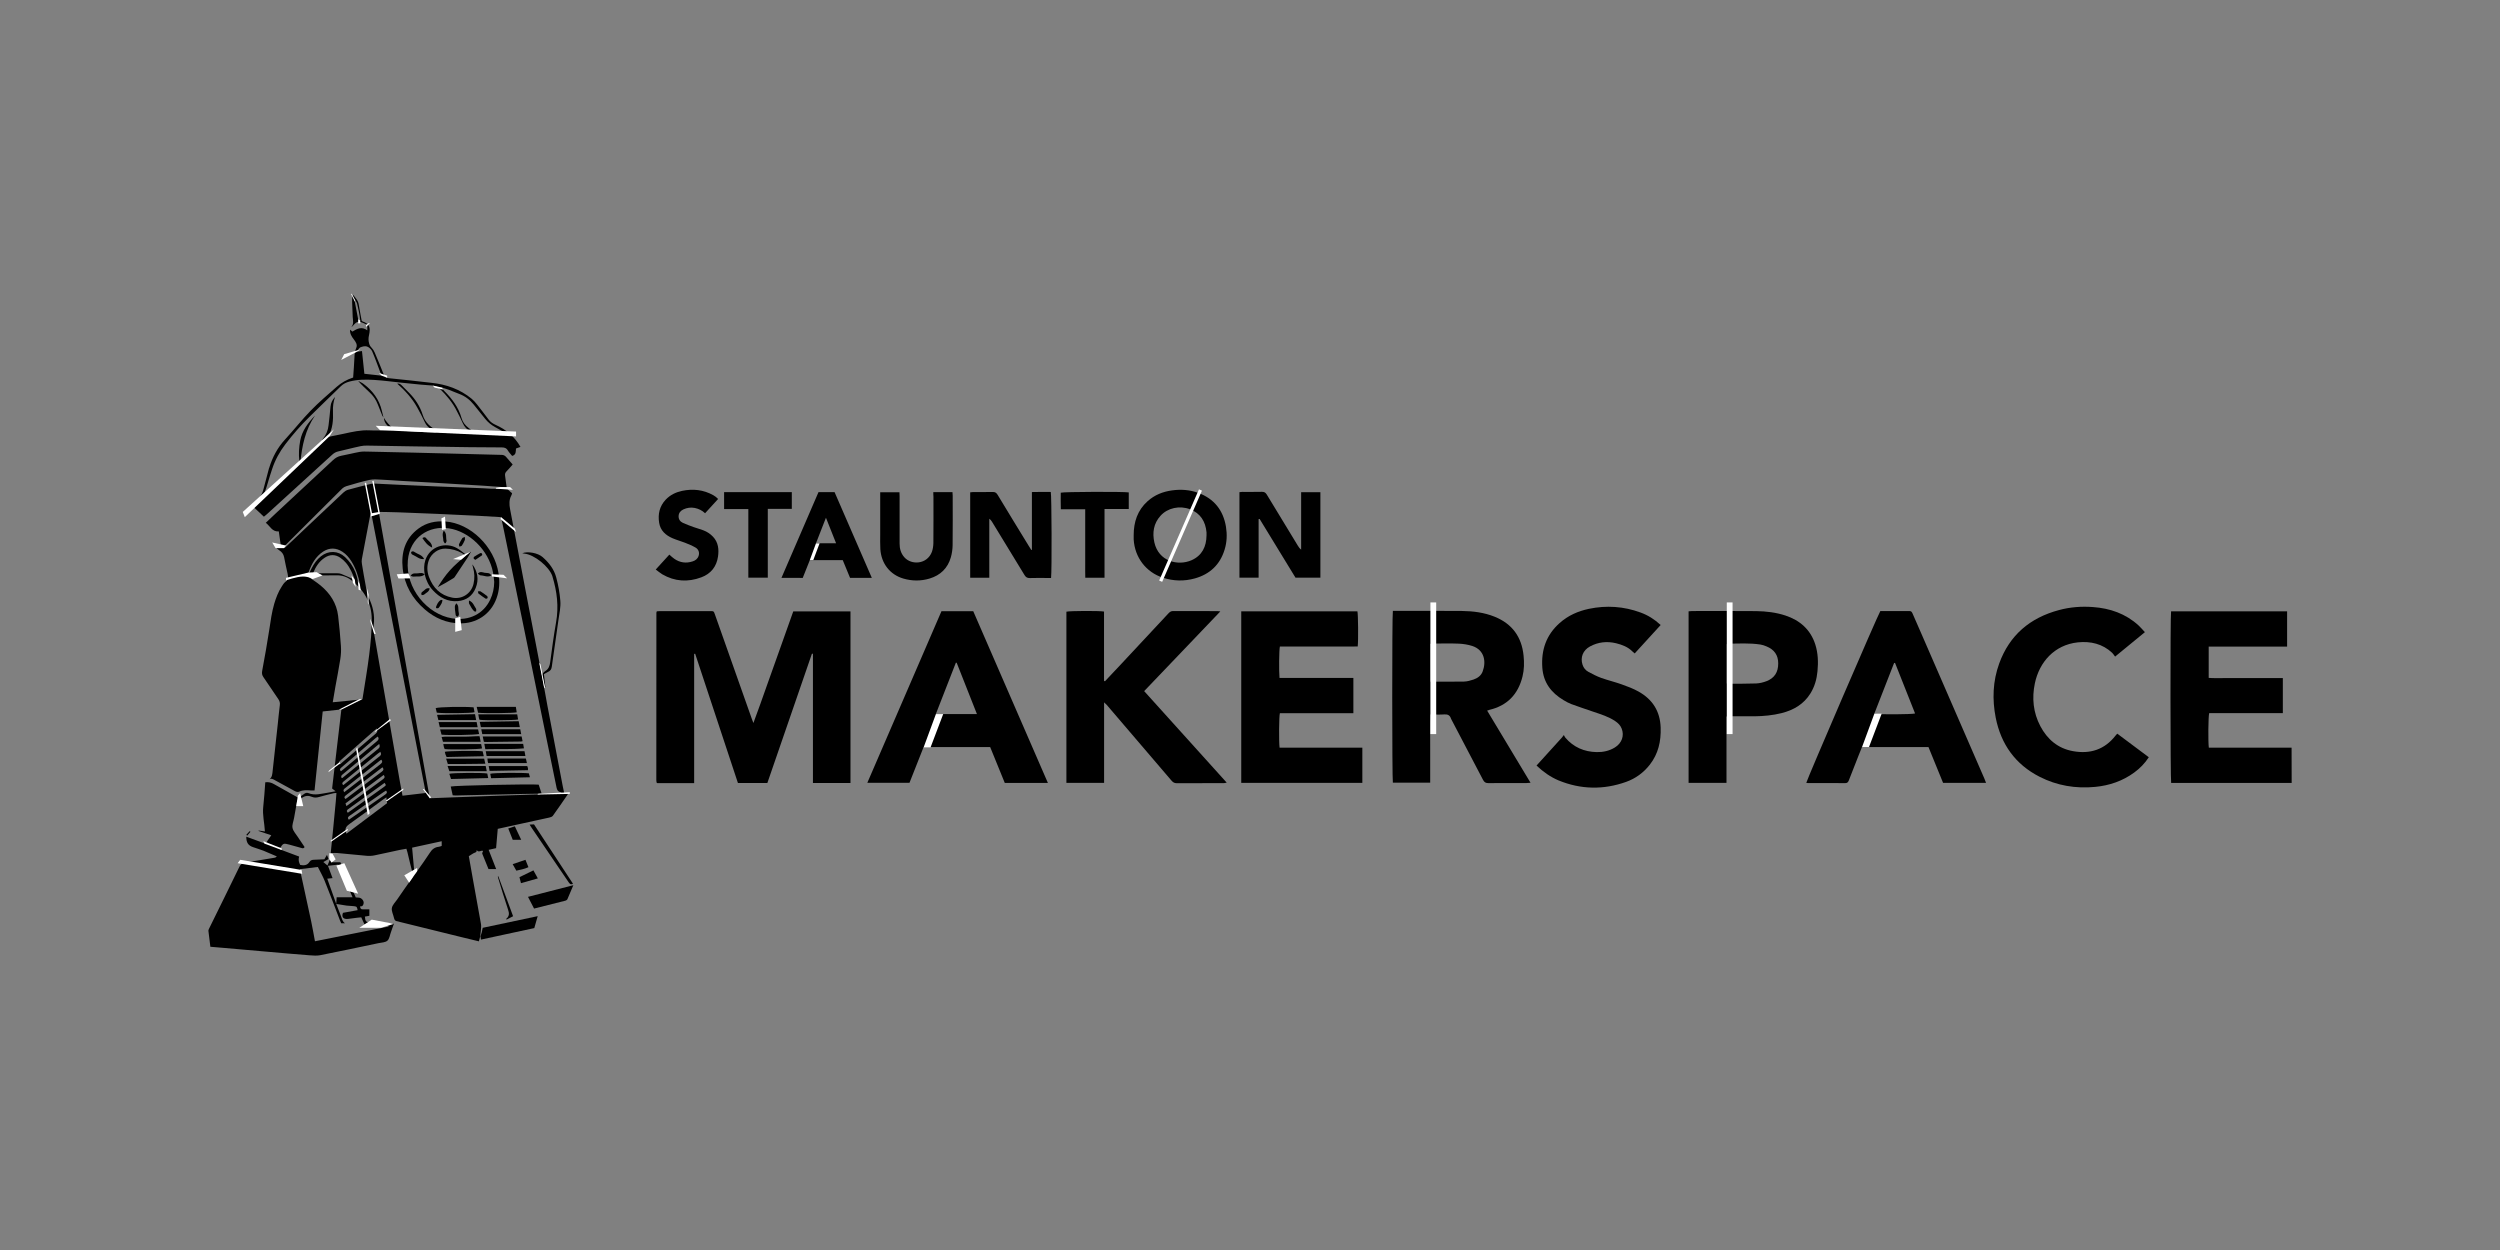 <?xml version="1.0" encoding="UTF-8" standalone="no"?>
<!-- Generator: Adobe Illustrator 19.2.0, SVG Export Plug-In . SVG Version: 6.00 Build 0)  -->

<svg
   version="1.1"
   x="0px"
   y="0px"
   viewBox="0 0 3456 1728"
   style="enable-background:new 0 0 3456 1728;"
   xml:space="preserve"
   id="svg2132"
   sodipodi:docname="makerspace.svg"
   inkscape:version="1.1.2 (0a00cf5339, 2022-02-04)"
   xmlns:inkscape="http://www.inkscape.org/namespaces/inkscape"
   xmlns:sodipodi="http://sodipodi.sourceforge.net/DTD/sodipodi-0.dtd"
   xmlns="http://www.w3.org/2000/svg"
   xmlns:svg="http://www.w3.org/2000/svg"><rect x="0" y="0" width="3456" height="1728" fill="#808080" stroke="none"/><defs
   id="defs2136" /><sodipodi:namedview
   id="namedview2134"
   pagecolor="#ffffff"
   bordercolor="#666666"
   borderopacity="1.0"
   inkscape:pageshadow="2"
   inkscape:pageopacity="0.0"
   inkscape:pagecheckerboard="0"
   showgrid="false"
   inkscape:zoom="0.76736111"
   inkscape:cx="1532.5249"
   inkscape:cy="780.59729"
   inkscape:window-width="3840"
   inkscape:window-height="2123"
   inkscape:window-x="0"
   inkscape:window-y="0"
   inkscape:window-maximized="1"
   inkscape:current-layer="svg2132" />
<style
   type="text/css"
   id="style1904">
	.st0{fill:#FFFFFF;}
</style>
<g
   id="Logo">
	<path
   d="M749.3,934.5c2.5,13.6,4.9,27.2,7.4,40.8c7,37.1,14.1,74.2,21.2,111.3c0.6,3.2,1.3,6.3,2,9.6c1.8,0.2,3.3,0.4,5,0.6   c-0.1,0.7,0,1.3-0.2,1.6c-6.7,9.8-13.4,19.6-20.4,29.3c-1,1.4-3.2,2.1-5,2.5c-14,3.1-28.1,6.1-42.1,9.2c-9.6,2.1-19.3,4.2-29.1,6.4   c-0.8,9-1.5,17.8-2.3,26.7c-3.4,0.8-6.5,1.5-10.3,2.3c3.5,8.9,6.8,17.5,10.4,26.6c-3.7,0-6.9,0-10.6,0c-2.8-6.9-5.8-14-8.6-21.2   c-0.4-1,0.7-2.5,1.1-3.8c-2.5-1.6-6.2,2.9-8.7-1.2c-0.5,0.9,0.3,2.6-2.1,3.3c-3.1,1-5.8,3.3-8.9,5.1c1.9,10.7,3.7,21.1,5.6,31.6   c3.7,20.7,7.6,41.4,11.2,62.1c0.5,2.8,0.1,5.7-0.1,8.6c-0.2,2.9-0.7,5.7-1,8.6l0.1-0.2c-0.6,2.2-1.2,4.4-1.9,7   c-8-1.9-15.8-3.7-23.6-5.7c-28.8-7.1-57.6-14.2-86.4-21.3c-0.9-0.2-1.7-0.7-2.6-0.7c-3.1-0.2-4.2-2-4.8-4.8   c-1-4.6-3.6-9.3-2.9-13.5c0.7-4.2,4.6-7.9,7.3-11.8c6.6-9.6,13.3-19.3,20.1-28.8c1.6-2.2,2.1-4.2,1.4-6.9   c-2.6-9.7-4.8-19.6-7.2-29.4c-0.4-1.5-0.9-3-1.5-5.1c-3.1,0.6-6.1,1-9,1.6c-11.8,2.5-23.5,5.2-35.3,7.6c-3.3,0.7-6.8,0.8-10.1,0.6   c-13.8-1.2-27.6-2.6-41.4-3.9c-2-0.2-3.9,0-6.6,0c-0.4,4.1-0.8,8.3-1.2,12.8c4.3,0,8.2,0,12.4,0c7.1,16.3,14.1,32.4,21.2,48.6   c1.6,0.1,3,0.2,4.4,0.3c3.6,0.3,7,4.2,6.5,7.7c-0.4,2.7-1.6,4.8-4.9,4.3c0.1,3,1.2,4.3,4,4.2c2.8-0.1,5.7,0,8.8,0   c0,3.2,0,5.8,0,8.9c-2.1,0.4-4.2,0.7-6.2,1.1c0.6,6.9,1.5,7.8,8.2,8.1c10.4,0.5,20.8,1,32,1.5c-1.5,4.3-2.8,8.2-4.2,12   c-1.5,4-2,9.2-4.9,11.7c-2.8,2.5-8,2.5-12.2,3.4c-26.9,5.6-53.8,11.4-80.8,16.7c-4.7,0.9-9.7,0.4-14.5,0.1   c-20.8-1.6-41.6-3.5-62.4-5.3c-19-1.6-38-3.3-57-5c-5.7-0.5-11.5-0.9-17.8-1.5c-0.9-7.4-1.9-14.6-2.7-21.9c-0.1-1.3,0.7-2.8,1.3-4   c13.9-28.3,27.9-56.5,41.6-84.8c1.7-3.6,4.1-5,7.6-5.6c13.7-2.2,27.3-4.5,41-6.8c1-0.2,1.9-0.5,3.1-1.8c-6.2-2.6-12.3-5.4-18.5-7.9   c-4.7-1.8-9.5-3.2-14.3-4.9c-6.8-2.3-9.4-6.1-9.5-14.5c8.9,3.2,17.5,6.4,26.5,9.7c2.6-3.7,5.1-7.3,8.1-11.6   c-6.1-2.1-11.8-4.1-17.6-6c0.1-0.2,0.1-0.4,0.2-0.6c2.6,0.4,5.2,0.8,8.6,1.3c-0.6-11.7-3.6-22.8-2.3-34.2   c1.3-11.2,1.9-22.5,2.8-33.8c4.6-0.6,8.3,0.4,11.8,2.4c11.2,6.4,22.6,12.7,34.2,19.2c2.5-1.8,5-3.5,7.4-5.3c1.8-1.4,3.9-2.3,6-1.4   c9.3,3.9,18.4,0.7,27.6-0.6c3.2-0.5,6.3-1.2,10.2-1.9c-1.9-1.5-3.2-2.5-4.8-3.8c4.2-36,8.4-72.3,12.8-109.3   c-8.8,1-17.1,1.9-25.8,2.8c-3.8,36.6-7.6,72.9-11.3,109.2c-1.9,0-3.5,0.1-5.1,0c-5.4-0.4-10.8-0.8-15.9,1.6   c-2.4,1.1-4.5,0.2-6.6-0.9c-8.8-4.9-17.7-9.7-26.5-14.5c-3-1.6-5.9-4-9.6-0.6c5.6-3.4,5.3-8.6,5.9-13.7c2.3-21.3,4.7-42.6,7-63.9   c0.9-8.6,1.7-17.2,2.8-25.8c0.4-3.3-0.2-5.8-2.1-8.5c-7-10.1-13.7-20.3-20.6-30.4c-1.9-2.7-2.3-5.2-1.7-8.5   c3.5-19.1,7-38.2,9.9-57.4c1.8-11.9,3.4-23.9,6.8-35.5c2.5-8.3,5.5-16.4,10.3-23.7c1.5-2.3,2.9-4.8,4.9-6.4c4-3.1,4.5-6.6,3.3-11.3   c-1.9-7.7-3.3-15.5-4.9-23.2c-0.9-4.1-3.1-7.1-6.7-9.3c-1.3-0.8-2.4-2-4.2-3.5c2.3-0.8,4.1-1.4,6.5-2.2c-1-6.7-1.9-13.4-2.9-20.4   c-9.2,0.8-12-7.4-18-11.9c5.1-4.8,9.8-9.3,14.5-13.7c26.1-24.3,52.3-48.5,78.3-72.8c3.4-3.2,6.9-5.3,11.6-6.2   c8.5-1.5,16.8-3.8,25.3-5.3c4-0.7,8.3-0.5,12.4-0.4c20.9,0.4,41.8,0.9,62.6,1.4c14.6,0.3,29.1,0.7,43.7,1.1   c14.2,0.4,28.4,0.7,42.6,1.1c11.7,0.3,23.4,0.7,35.1,0.9c2.5,0,4.4,0.9,6.1,2.8c2.9,3.5,5.9,6.8,9.1,10.5c-2.9,3.3-5.6,6.6-8.6,9.6   c-1.7,1.7-2.2,3.5-1.9,5.8c0.8,5.2,1.3,10.4,2.1,15.5c0.2,1.3,0.9,2.7,1.8,3.6c1.7,1.8,3.7,3.4,5.8,5.2c-0.3,1.1-0.5,2.1-1,3   c-3.3,6.1-3,12.4-1.8,18.9c7,36.8,14,73.5,21,110.3c7.6,39.6,15.2,79.2,22.8,118.7c0.1,0.5,0.5,0.9,0.7,1.4L749.3,934.5z    M464.8,1249.6c0.2-3.1,0.4-6.3,0.6-9.2c7.5,0,14.4,0,22,0c-6.6-15.1-13-30-19.6-45.2c-5,0.6-9.5,1.1-14.4,1.7   c2.2,6,4.2,11.4,6.3,17c-2.7,0.3-4.8,0.5-7.3,0.8c1.7,4.7,3.2,8.8,4.7,13.1C459.7,1235.1,462.2,1242.4,464.8,1249.6   c2.1,5.5,4.3,11,6.4,16.5c1.4,3.6,2,7.7,5.7,10.2c-1.7,0-3.4,0-5.2,0c-0.7-1.6-1.4-3.1-2-4.6c-6.9-18-13.6-36-20.8-53.8   c-2.6-6.6-6.2-12.8-9.5-19.4c-8.6,1.1-16.5,2-24.6,3c0.4,2.2,0.6,3.8,0.9,5.4c4.8,22.3,9.7,44.6,14.5,66.9   c1.9,8.9,3.4,17.9,5.2,27.4c33.6-6.7,67.6-13.5,101.6-20.3c0-0.4,0-0.8,0-1.2c-11.1-0.6-22.1-1.2-33.1-1.8c-1.6-3.4-3-6.4-4.5-9.8   c-2,0.2-4,0.3-5.9,0.6c-4.1,0.5-8.2,1.1-12.3,1.6c-6,0.7-9.5-2.1-7.1-8.4c6.6-1.2,13.4-2.5,20.3-3.7c-1.1-4.8-1-4.9-5.1-5.5   c-3.4-0.4-6.8-0.4-10.2-0.8C474.2,1251.2,469.5,1250.4,464.8,1249.6z M748.9,1097.3c9.4,0,18.8,0,28.2,0c-0.8-1.3-1.6-2-2.6-2.2   c-3.2-0.8-4.4-3.1-5.1-6.2c-4.7-23.1-9.4-46.2-14.2-69.2c-9.2-44.9-18.3-89.9-27.5-134.8c-10.3-50.2-20.6-100.5-30.9-150.7   c-1.3-6.5-2.7-12.9-4.1-19.3c-11.8-1.2-163.9-8.4-169.1-7c23.5,131.8,47,263.7,70.5,395.6c12.6-0.5,24.4-1,36.2-1.4   c20.3-0.7,40.6-1.5,60.9-2.2c14.4-0.5,28.8-0.9,43.1-1.4c3.8-0.1,7.6-0.1,11.3-0.3c1.1-0.1,2.2-0.7,3.3-1.1L748.9,1097.3z    M513.2,709.6c-0.9,1-1.2,1.2-1.2,1.4c-4,20.7-7.9,41.4-11.8,62.1c-0.4,2.1-0.2,4.3,0.1,6.4c1.6,9.9,3.3,19.9,5.2,29.8   c1,5.4,1.5,11.3,3.9,16.1c6,12.3,9,25,7.2,38.7c-0.4,2.8-0.4,5.8,0,8.6c3.4,20.4,7,40.8,10.6,61.2c8.6,49.3,17.2,98.6,25.8,147.8   c1,6,2.2,11.9,3.4,18.3c11-1.3,21.4-2.5,32.2-3.8C563.5,967.1,538.4,838.7,513.2,709.6z M423.6,795.5c7.2,5.1,13.7,9,19.5,13.8   c13.2,10.9,22.2,24.6,24.3,41.9c1.7,13.9,2.9,27.9,3.9,41.9c0.4,6.1,0.1,12.3-0.9,18.3c-2,12.8-4.5,25.5-6.8,38.2   c-1.2,6.8-2.3,13.7-3.6,21.2c14-1.6,27.6-2.3,41.1-4.4c3.2-20.8,6.8-41,9.3-61.3c2-16.2,3.6-32.6,3.5-49   c0-22.7-10.8-40.6-28.6-54.3c-6-4.6-12.9-6.7-20.7-6.5c-11.7,0.3-23.4,0.1-35.1,0.1C427.8,795.5,426,795.5,423.6,795.5z    M413.5,1184.1c-1.3,4.4-0.4,8.1,1.5,11.6c5.2,1,9.8,0.7,12.9-4.3c1.5-2.4,4-2.9,6.6-2.9c4.7-0.2,9.3-0.4,13.9-0.6   c1.2-2,2.2-3.7,3.6-6.1c0.9,2.4,1.5,4,2.2,5.7c-2.4,1.4-4.6,2.7-7.2,4.2c1.9,1.6,3.4,2.9,5.7,4.8c1.6-4.3,3.6-7.7,3.9-11.3   c2.7-25.8,5.1-51.6,7.6-77.4c0.4-3.7,0.6-7.4,0.9-11.6c-1.6,0.1-2.8,0.1-4,0.4c-6.6,1.6-13.3,3.2-19.8,5.1c-3.4,1-6.7,1.3-10-0.1   c-4.6-2-9-1.8-13.3,1c-0.9,0.6-1.9,1-3,1.3c-3.1,0.8-4.2,2.9-4.7,5.8c-1.2,7.1-2.5,14.2-3.8,21.2c-0.8,4.6-3,9.5-2.1,13.7   c0.9,4.4,4.7,8.3,7.3,12.4c3.1,4.8,6.3,9.5,9.4,14c-1.5,2.3-3,1.7-4.6,1.2c-5.5-1.6-11.1-3.1-16.6-4.6c-7.9-2.2-8.7-1.9-12.9,5.2   c-0.2,0.3-0.1,0.7-0.2,1.3C395.5,1177.4,404.4,1180.7,413.5,1184.1z M392,756.7c0.3,0.3,0.7,0.7,1,1c0.5-0.4,1.1-0.7,1.6-1.2   c26.7-25.2,53.3-50.5,80.1-75.6c1.8-1.7,4-3.1,6.3-3.8c10.4-2.9,20.8-5.5,31.3-8.1c1.7-0.4,3.5-0.6,5.3-0.5   c11.7,0.5,23.3,1.2,35,1.7c16.7,0.8,33.4,1.5,50.1,2.2c21.2,0.9,42.4,1.6,63.6,2.5c4.1,0.2,8.2,0.6,12.4,0.7c6.5,0.1,13.1,0,19.7,0   c-0.6-2.3-2.4-2.1-4-2.3c-9-0.6-17.9-1.3-26.9-1.9c-22.6-1.4-45.2-2.8-67.8-4.1c-14.9-0.9-29.8-1.6-44.7-2.5   c-9.1-0.5-18.3-1.3-27.4-1.7c-5.5-0.2-11.3-0.9-16.6,0.3c-10.9,2.3-21.5,5.6-32.2,8.7c-2,0.6-4,1.7-5.5,3.1   c-26.2,26-52.3,52.1-78.5,78.2C393.8,754.3,392.9,755.6,392,756.7z M490.6,801.6c-3.2-8.6-6.6-16.7-12.3-23.5c-2.3-2.7-5-5.2-8-7.2   c-7-4.7-14.3-4.6-21.3,0c-7.8,5.1-12.6,12.5-16.2,21.4c2,0.1,3.6,0.2,5.2,0.2c9.4,0,18.7,0,28.1,0c1.9,0,4,0.2,5.7,0.9   C478,795.9,484,798.7,490.6,801.6z M572.9,1207.4c0.4,0.1,0.9,0.1,1.3,0.2c0.8-1.1,1.7-2.2,2.5-3.4c5.9-8.4,12-16.7,17.5-25.3   c3-4.8,6.7-7.7,12.3-8.3c1.4-0.1,2.7-0.8,4.1-1.2c0-2,0-3.9,0-6.5c-13.8,3-27,5.9-40.9,8.9C570.8,1183.9,571.9,1195.7,572.9,1207.4   z M534.1,1102.3c-2.3,1.6-3.8,2.5-5.2,3.5c-15.1,11-30.1,22.3-45.4,33c-4.5,3.2-7.2,6.2-5.3,11.8c0.2,0.4,0.3,0.9,0.7,1.9   c18.9-14.2,37.5-28.2,56.2-42.2C534.8,1107.8,534.5,1105.6,534.1,1102.3z M426.4,791.7c0.4,0.2,0.7,0.4,1.1,0.6   c1.1-2.2,2.2-4.5,3.3-6.7c3.3-6.3,7.2-12.1,12.8-16.5c10.5-8.3,23.5-8.1,33.4,1c3,2.8,5.7,6,8.1,9.3c5,7.2,8.1,15.2,9.6,23.8   c0.3,1.8,1.1,3.4,1.7,5.1c0.4-0.1,0.8-0.3,1.2-0.4c-2.1-11.3-5.7-22.1-11.8-31.9c-3.3-5.2-7.2-9.9-12.5-13.3   c-8.7-5.6-17.8-5.8-26.4-0.3C436.1,769.4,430.5,780.1,426.4,791.7z M471.3,1066.2c1.2-1,2.5-1.9,3.7-2.9   c6.2-5.2,12.4-10.4,18.6-15.6c9.1-7.6,18.2-15.3,27.3-22.9c2.2-1.8,3.5-3.6,1.3-6.6c-1.1,0.8-2.1,1.4-3,2.2   c-10.7,9.1-21.3,18.3-32,27.5c-5.2,4.5-10.4,8.9-15.6,13.4C470.1,1062.6,469.1,1064.1,471.3,1066.2z M521.1,1007   c-1.3,1.1-2.3,1.8-3.3,2.6c-7.8,6.9-15.7,13.8-23.5,20.7c-7.8,6.9-15.6,13.8-23.4,20.7c-1.8,1.6-3.5,3.1-1.5,5.6   c0.5-0.1,0.9-0.1,1.1-0.4c16.3-14.1,32.7-28.2,49.1-42.2C521.7,1012.2,522.1,1010.2,521.1,1007z M525.7,1039.3   c-1.3,1-2.4,1.8-3.5,2.6c-11.3,9.2-22.6,18.4-33.9,27.6c-4.5,3.6-8.9,7.3-13.4,10.9c-1.9,1.5-2.4,3-0.6,4.8c0.3,0,0.5,0,0.6-0.1   c16.8-13.3,33.5-26.7,50.3-40C527.3,1043.4,527.1,1041.6,525.7,1039.3z M472.3,1075.6c0.6-0.1,0.9-0.1,1-0.1   c16.6-13.5,33.2-27.1,49.8-40.6c2.2-1.8,2.2-3.6,1.1-6.5c-2.2,1.8-4,3.2-5.7,4.7c-5.8,4.8-11.6,9.7-17.4,14.6   c-9,7.5-17.9,15.1-27,22.5C472.2,1071.6,470.8,1073,472.3,1075.6z M475.8,1095.1c2.3-1.7,4.5-3.4,6.8-5.1   c14.3-11.1,28.6-22.3,43-33.4c2.3-1.8,3.9-3.5,1.5-6.4c-0.8,0.5-1.6,1-2.2,1.5c-9,7.1-18,14.3-27.1,21.4   c-6.9,5.5-13.8,10.9-20.7,16.4C475.2,1090.9,473.9,1092.3,475.8,1095.1z M528.7,1060.7c-10.9,8.4-21.7,16.6-32.4,24.8   c-6,4.6-12,9.2-18,13.8c-1.9,1.5-3.3,2.9-0.7,5.2c0.8-0.5,1.5-1,2.2-1.5c10.5-7.9,20.9-15.9,31.4-23.8c5.5-4.1,10.9-8.3,16.4-12.3   C529.7,1065.3,531.2,1063.7,528.7,1060.7z M530.4,1071.3c-17.6,13.1-35.1,26.1-52.8,39.3c0.5,1.3,0.8,2.4,1.3,3.8   c4.4-3.2,8.4-6.2,12.5-9.2c12.5-9.2,24.9-18.3,37.4-27.5C530.9,1076.1,533.1,1074.7,530.4,1071.3z M480.8,1123.6   c4.1-2.9,8.2-5.8,12.2-8.7c12.6-9,25.2-18,37.7-27c3.2-2.3,3.2-2.4,1-5.7c-11.4,8.2-22.7,16.4-34.1,24.6   c-5.4,3.9-10.8,7.8-16.2,11.7C479.5,1119.9,478.6,1121.2,480.8,1123.6z M482.3,1133.2c4.7-3.2,9.3-6.5,14-9.7   c12-8.3,23.9-16.6,35.9-24.9c2.1-1.5,3.8-2.8,1.5-5.7c-1.2,0.7-2.4,1.4-3.6,2.2c-7.2,5-14.4,10.1-21.7,15.1   c-8.4,5.9-16.8,11.7-25.2,17.6C481.4,1129.2,479.8,1130.5,482.3,1133.2z"
   id="path1906" />
	<path
   d="M959.6,904c0,59.3,0,118.5,0,178.6c-17.3,0.1-34.3,0-51,0c-0.4-0.4-0.6-0.5-0.7-0.6c-0.1-0.1-0.3-0.3-0.3-0.4   c-0.1-1.1-0.3-2.1-0.3-3.2c0-77.1,0-154.2,0.1-231.4c0-0.5,0.3-1,0.5-1.9c1.5-0.1,3.1-0.3,4.6-0.3c23.1,0,46.1,0,69.2,0   c5,0,5,0,6.7,4.9c17,48,33.9,96,50.9,144c0.5,1.5,1.1,3,2.2,5.8c6.8-17.9,12.6-35,18.7-52c6.1-16.9,12.1-33.9,18.1-50.8   c6.1-17.1,12.1-34.2,18.3-51.5c26.5,0,52.7,0,79.1,0c0,79.2,0,158,0,237.2c-17.3,0-34.4,0-51.9,0c0-59.7,0-119.2,0-178.7   c-0.7,0-0.9,0-1.1,0c-0.2,0.1-0.4,0.2-0.4,0.3c-20.5,59.3-40.9,118.7-61.5,178.4c-13.5,0-26.9,0-40.7,0   c-19.7-59.6-39.4-119.1-59.1-178.6C960.5,903.7,960,903.9,959.6,904z"
   id="path1908" />
	<path
   d="M2055.8,982.3c20.1,33.5,39.9,66.3,60,99.8c-2.4,0.2-4.1,0.4-5.8,0.4c-17.5,0-35-0.1-52.4,0.1c-3.8,0-5.7-1.2-7.5-4.6   c-14.6-28.1-29.3-56.1-44.1-84.2c-0.1-0.2-0.2-0.3-0.2-0.5c-1.4-4.3-4.2-6-8.9-5.7c-6.3,0.5-12.6,0.1-19.5,0.1   c-0.6,16-0.2,31.6-0.3,47.1c-0.1,15.6,0,31.2,0,47.2c-17.6,0-34.6,0-51.6,0c-1.1-4.4-1.2-232.2,0-237.5c1.6,0,3.4,0,5.1,0   c30.1,0,60.2-0.2,90.3,0.1c15.5,0.2,30.9,2.1,45.4,8c24.2,9.8,37.3,27.9,39.9,53.7c1,9.7,0.9,19.4-1.5,29   c-6.1,24.7-21.2,40.3-46.1,46.1C2058.1,981.8,2057.4,981.9,2055.8,982.3z M1977.4,942.3c15.9,0,31.2,0.2,46.5-0.1   c4.4-0.1,8.9-1.4,13.1-2.8c5.6-1.9,10.5-5.4,12.6-11.1c5.1-13.4,2.7-29.7-14.3-35.3c-5.9-1.9-12.3-2.9-18.5-3.2   c-11.9-0.5-23.8-0.2-35.7-0.1c-1.2,0-2.4,0.2-3.8,0.4C1977.4,907.7,1977.4,924.9,1977.4,942.3z"
   id="path1910" />
	<path
   d="M1527.5,941.8c7.9-8.4,15.7-16.7,23.6-25.1c21.4-22.9,42.8-45.8,64.1-68.7c1.8-1.9,3.5-3.3,6.4-3.3   c20.5,0.1,41.1,0.1,61.6,0.1c0.8,0,1.7,0.2,3.8,0.4c-35.3,37.2-70.3,73.4-105.3,110.2c38,42.1,75.8,84.1,114.1,126.5   c-1.6,0.3-2.7,0.7-3.9,0.7c-21.8,0-43.6,0-65.4,0.1c-3.3,0-5.2-1.5-7.2-3.8c-22.8-26.7-45.7-53.4-68.5-80.1   c-6.9-8.1-13.8-16.2-20.7-24.2c-0.9-1-1.9-1.9-3.8-3.7c0,37.8,0,74.4,0,111.3c-17.6,0-34.7,0-52.1,0c0-79,0-157.8,0-236.6   c3.8-1.2,46-1.4,52-0.2c0,31.9,0,63.9,0,95.8C1526.6,941.5,1527,941.6,1527.5,941.8z"
   id="path1912" />
	<path
   d="M1883.3,1082.2c-56,0-111.6,0-167.4,0c0-79.2,0-158,0-237.1c53.8,0,107.2,0,160.6,0c1,4,1.4,40,0.4,48.6   c-7,0-14.2,0.1-21.3,0.1c-7.2,0-14.4,0-21.6,0s-14.4,0-21.6,0s-14.4,0-21.6,0c-7.2,0-14.4,0-21.5,0c-1.1,4.2-1.4,34.6-0.5,43.4   c33.9,0,67.8,0,102.1,0c0,16.5,0,32.4,0,48.7c-34.1,0-67.9,0-101.6,0c-1.2,4.2-1.5,39.5-0.4,47.7c38,0,76,0,114.4,0   C1883.3,1050.1,1883.3,1065.9,1883.3,1082.2z"
   id="path1914" />
	<path
   d="M3168,1082.3c-55.8,0-111.2,0-166.6,0c-1.1-4.3-1.3-231.9-0.1-237.2c53.3,0,106.7,0,160.4,0c0,16.3,0,32.2,0,48.8   c-36.2,0-72.2,0-108.4,0c0,14.7,0,28.6,0,43.2c6.8,0.6,13.5,0.2,20.3,0.3c6.8,0.1,13.7,0,20.5,0c6.8,0,13.7,0,20.5,0   c6.8,0,13.7,0,20.5,0c6.8,0,13.6,0,20.7,0c0,16.3,0,32.1,0,48.4c-34.1,0-68,0-101.8,0c-1.3,4.3-1.6,39.8-0.5,47.8   c38,0,76,0,114.4,0C3168,1050.1,3168,1065.8,3168,1082.3z"
   id="path1916" />
	<path
   d="M2599.4,844.7c13.3,0,26.8,0,40.3,0c2.6,0,3.4,1.6,4.2,3.4c3.9,9.1,7.9,18.1,11.9,27.2c29.1,67,58.3,134,87.4,201   c0.8,1.8,1.4,3.6,2.3,5.9c-20,0-39.5,0-59.4,0c-6.7-16.4-13.4-32.9-20.2-49.5c-30.6,0-61,0-91.9,0c-1.5,3.8-3.1,7.8-4.7,11.7   c-4.5,11.4-9,22.8-13.4,34.2c-1,2.7-2.2,4.1-5.4,4c-17.1-0.2-34.2-0.1-51.4-0.1c-0.7,0-1.4-0.2-2.1-0.3   C2497.6,1078.3,2595.9,850.1,2599.4,844.7z M2619.7,916.4c-0.4,0-0.9,0.1-1.3,0.1c-9.1,23.4-18.3,46.8-27.4,70.2   c7,1.2,52.4,0.9,56.4-0.4C2638.1,963,2628.9,939.7,2619.7,916.4z"
   id="path1918" />
	<path
   d="M1448.6,1082.3c-20.3,0-39.7,0-59.6,0c-6.7-16.4-13.4-32.9-20.2-49.6c-30.5,0-61.1,0-92,0c-6.4,16.3-12.9,32.7-19.5,49.4   c-19.1,0-38.2,0-58.3,0c34.3-79.4,68.4-158.2,102.5-237.2c14.7,0,29.1,0,43.9,0C1379.6,923.8,1413.9,1002.6,1448.6,1082.3z    M1293.7,987.1c19.1,0,37.5,0,56.8,0c-9.5-24-18.8-47.5-28-70.9c-0.4,0-0.7,0-1.1-0.1C1312.2,939.6,1303.1,963.1,1293.7,987.1z"
   id="path1920" />
	<path
   d="M2334.3,1082.2c0-79.1,0-157.9,0-237.1c1.8-0.1,3.4-0.4,4.9-0.4c29.5,0,59.1-0.2,88.6,0.1c13.7,0.2,27.3,1.8,40.4,6.1   c20.2,6.7,34.7,19.5,41.3,40.1c3.8,12,4.2,24.4,3,36.9c-1,10.9-3.9,21.2-9.7,30.6c-9.3,15-23.3,23.1-39.9,27.3   c-12.3,3.1-24.8,4.2-37.4,4.4c-11,0.1-22,0-33,0c-1.8,0-3.5,0.2-5.8,0.3c0,30.7,0,61,0,91.7   C2369,1082.2,2351.9,1082.2,2334.3,1082.2z M2387.1,890.6c0,17.8,0,35.9,0,54.2c1.3,0.2,2.3,0.4,3.4,0.4   c12.4-0.1,24.9,0.1,37.3-0.4c4.7-0.2,9.6-1.4,14.1-3.1c11.2-4.3,16.4-12.5,16.3-24.7c0-11.3-5.4-19.1-16.4-23.5   c-2.7-1.1-5.4-2.1-8.2-2.5c-15.2-2.3-30.5-1.3-45.8-1.1C2387.6,890,2387.5,890.2,2387.1,890.6z"
   id="path1922" />
	<path
   d="M2124.1,1058.3c12-13.2,23.5-25.9,34.9-38.5c0.7-0.8,1.3-1.7,2.9-3.7c0.9,1.7,1.3,2.8,2,3.6c11.3,13.3,26.1,19.6,43.2,20   c8.8,0.2,17.5-1.6,25.3-6.4c9.6-5.9,13.3-16.2,9.4-26.1c-1.7-4.4-4.8-7.5-8.6-10.1c-9.3-6.4-20-9.6-30.6-13.2   c-10.2-3.5-20.4-6.9-30.5-10.6c-3.7-1.4-7.2-3.4-10.6-5.4c-17.1-10.2-28-24.4-29.4-45c-1.7-24.3,5.4-45.1,23.8-61.5   c11.7-10.5,25.6-16.6,40.8-19.8c24.1-5,48-3.4,71.1,5.1c10.2,3.7,19.4,9.4,27.9,17.3c-12,13.2-23.8,26.1-35.9,39.3   c-1.2-1-2.1-1.8-3-2.6c-6.3-6.4-14.3-9.4-22.8-11.5c-12.6-3-24.7-1.7-36.1,4.5c-9.7,5.3-13.5,15.2-10.2,25.2c1.4,4.3,4.1,7.7,8,9.8   c5.8,3.1,11.8,6.3,18,8.5c9.3,3.3,19,5.6,28.2,8.9c7.9,2.8,15.9,5.8,23.2,9.9c19.4,10.8,29.9,27.3,30.6,49.9   c0.6,18.8-3.2,36.1-15,51.2c-8.7,11.1-19.7,19.1-32.8,23.8c-31.2,11.1-62.4,10.6-93.2-2C2143.5,1074.2,2133.5,1067.2,2124.1,1058.3   z"
   id="path1924" />
	<path
   d="M2926.9,1014.2c14.5,10.9,29,21.6,43.6,32.6c-5.5,8.5-12.2,15.3-20.1,21.1c-16.1,11.8-34.3,18-54,19.9   c-27,2.6-52.8-1.7-76.9-14c-33.5-17.1-53.3-44.9-60.6-81.5c-5-25.3-4.1-50.6,4.8-75.1c14.3-39.3,42.6-63.1,82.5-73.8   c15.4-4.2,31.3-5.4,47.1-4.2c23.6,1.7,45.1,9.1,62.9,25.3c3,2.8,5.7,6,8.9,9.4c-13.7,11.3-27,22.2-41.2,33.8   c-1.4-1.8-2.5-3.7-4-5.2c-13.4-12.5-29.8-16.3-47.5-14.5c-32.6,3.5-53.3,27.5-59.4,56.6c-4.3,20.5-2.3,40.5,7.6,59.3   c9.7,18.3,24.4,30.8,45.1,34.5c23.6,4.3,43.8-2.1,58.9-21.6C2925.3,1015.9,2926,1015.2,2926.9,1014.2z"
   id="path1926" />
	<path
   d="M719.5,617.8c-2.1,0.7-4.1,1.4-6.2,2.2c-0.4,4,0.5,8.6-5.3,10.3c-2-2.5-4.4-4.9-6.1-7.8c-2.1-3.5-5.1-4-8.7-4   c-14.6,0-29.2-0.1-43.8-0.3c-25.4-0.3-50.8-0.7-76.1-1.1c-22-0.3-43.9-0.6-65.9-1.1c-6.1-0.2-11.8,1.4-17.5,2.7   c-7.5,1.7-15,3.6-22.5,5.4c-3.2,0.7-5.8,2.3-8.3,4.6c-30,27.5-60.1,54.8-90.2,82.2c-1.2,1.1-2.5,2-4.1,3.4   c-4.6-4.4-9.2-8.7-13.6-12.8c-0.1-3.4,1.3-5.8,3.3-8.2c2.8-3.3,5.4-6.8,7.4-10.6c1.6-3.1,2.4-6.7,3.3-10.1c2.3-8.3,4.4-16.7,6.6-25   c0.1-0.3,0.3-0.7,0.4-1c4.5-14.6,11.5-27.8,22-39.2c12.1-13.1,23.1-27.2,35.5-39.9c11.3-11.6,23.7-22.1,35.8-32.8   c6.4-5.6,13.7-9.9,22.7-12.8c0.6-9.1,1.4-18.3,1.8-27.6c0.2-4.5,0.4-8.8,2.4-13.1c2.2-4.7-0.7-8.7-3.4-12.2   c-2.9-3.8-5.4-7.6-5.1-13.3c1.3,1,2.1,1.7,3.3,2.7c6.2-3.8,12.7-7.6,20.6-1.7c0-3,0-5.1,0-7.6c-1.6-0.8-3.4-1.7-5.2-2.4   c-7.1-3.1-9-2.7-14.4,3.3c-0.7,0.8-1.4,1.5-2.6,2.2c3.9-4.3,2.3-9.2,2-13.9c-0.3-7-0.6-14-0.8-21c-0.1-3.4,0-6.7,0.7-10.3   c3.6,4.3,7.5,8.1,8.4,13.9c1.2,7.6,2.8,15.2,4.1,22.5c0.6,0.5,0.8,0.8,1.1,0.9c9.7,3.2,11.4,8.5,9,19.2c-0.9,3.9-0.9,7.3,0.1,11   c0.6,2.3,1.5,4.2,3.3,6c1.8,1.8,3.4,4.2,4.4,6.6c4.3,10.1,8.5,20.2,12.5,30.4c1.3,3.4,3.1,4.9,7,5.3c19.7,1.9,39.3,4.2,59,6.4   c20.7,2.2,39.6,8.8,55.8,22.2c2.7,2.3,5.1,5,7.4,7.9c5.5,6.9,10.7,14,16.1,21c2.5,3.2,5.7,5.3,9.4,7   C699.4,593.7,711.4,603.4,719.5,617.8z M605.5,596c0.7,2.4,2.7,2,4.5,2.1c3,0.2,6.1,0.3,9.2,0.4c11.2,0.2,22.3,0.5,33.5,0.6   c0.2,0,0.5-0.4,1.1-0.9c-1-0.6-1.8-1.1-2.7-1.5c-5.4-2.6-9.2-6.6-11.6-12.2c-2.2-5.3-5-10.3-7.6-15.5c-5.9-12.2-14.5-22.3-24-31.7   c-2.7-2.7-6-3.9-9.6-4.3c-5.6-0.5-11.1-0.8-16.7-1.3c-8.9-0.8-17.9-1.8-26.8-2.7c-12.5-1.3-25-3-37.5-3.8   c-11.5-0.7-23.1-0.7-34.3,2.3c-4.4,1.2-8.3,3-11.7,6.3c-14.4,14.1-29,28-43.3,42.2c-12.1,11.9-23.2,24.6-33.5,38.1   c-8.1,10.6-14.3,22-18.4,34.6c-1.9,5.8-3.8,11.6-5.5,17.5c-2.6,8.9-5,17.9-11.3,25.2c1.2-0.5,2.3-1.1,3.2-1.9   c16.4-15.4,32.8-30.8,49.2-46.2c2-1.8,2.4-3.7,2.1-6.2c-1.1-9.4-0.5-18.7,1.2-27.9c2.6-14,10.9-24.7,20.5-34.8   c-13.4,19.6-18.1,41.7-20.3,65.7c11.7-11,22.8-21.3,34.8-32.6c-2.3,0.6-3.3,0.9-4.4,1.2c-0.1-0.5-0.1-0.7-0.1-0.8   c0.3-0.5,0.5-0.9,0.9-1.4c4.5-5.4,7.1-11.6,7.8-18.6c0.9-8.6,2.1-17.2,2.7-25.8c0.4-5.3,2.8-9.5,6.3-13.4   c-2.3,6.5-3.2,13.3-2.9,20.1c0.5,11.8-0.3,23.4-6.2,34c-0.1,0.1,0,0.3,0.1,1.1c7-1.4,14-2.8,21-4.3c11.8-2.6,23.4-5.3,35.7-4.7   c9.2,0.5,18.4,0,27.5-0.1c1.3,0,2.7-0.2,5.3-0.4c-7.2-4.6-12.8-8.9-13-17.1l-0.1,0.1c3.4,5.8,7.8,10.6,12.8,15   c1.9,1.7,3.8,2.4,6.2,2.6c8.2,0.5,16.5,1.2,24.7,1.7c8.6,0.5,17.2,0.8,25.8,1.3C602,598.1,604.1,598,605.5,596L605.5,596z    M611.2,535.8c-0.2,0.3-0.4,0.6-0.5,0.9c1.2,1.3,2.3,2.6,3.5,3.8c10.7,10.6,19.6,22.5,23.8,37.3c1.6,5.8,5.1,10.2,9.8,13.8   c2.8,2.2,5.6,4.5,8.6,6.5c1.4,0.9,3.2,1.6,4.9,1.7c12.4,0.6,24.8,1,37.2,1.4c0.9,0,1.8-0.3,3.6-0.7c-6.5-3.7-12-7.1-17.7-10.1   c-5.3-2.9-9.8-6.6-13.6-11.3c-5.3-6.6-10.5-13.2-15.9-19.8c-5.4-6.7-12-11.8-20.2-14.8c-4.7-1.7-9.3-3.8-14-5.6   C617.7,537.8,614.4,536.9,611.2,535.8z M527.4,519.3c-4.5-11.9-8.3-22.9-12.9-33.6c-1.2-2.8-4.3-5.7-7.2-6.7   c-2.7-0.9-6.5,0-9.4,1.3c-1.9,0.8-2.9,3.6-4.7,6c2.9-0.4,5-0.7,7.2-1c1.1,10.7,2.2,21,3.3,31.4C511.7,517.6,519,518.4,527.4,519.3z    M498,443c-0.9-8.5-2.7-16-4.4-23.4c-0.4-1.6-1.6-3-2.4-4.4c-0.3,0.1-0.7,0.3-1,0.4c1.6,8.6,3.2,17.1,4.9,25.7   C495.2,441.8,496.4,442.1,498,443z"
   id="path1928" />
	<path
   d="M1739.9,717.6c0,26.9,0,53.8,0,81c-9.1,0-17.7,0-26.5,0c0-39.3,0-78.5,0-118.2c1.2-0.1,2.6-0.4,4-0.4c9,0,18,0.1,27-0.1   c3.3-0.1,5.1,1,6.8,3.8c14.2,23.6,28.6,47.1,42.9,70.6c1.2,1.9,2.4,3.8,4.6,5.5c0-26.3,0-52.7,0-79.4c9.1,0,17.6,0,26.6,0   c0,39.3,0,78.6,0,118.2c-11.4,0-22.7,0-34.4,0c-16.4-26.9-33-54.1-49.6-81.2C1740.7,717.5,1740.3,717.6,1739.9,717.6z"
   id="path1930" />
	<path
   d="M1426.5,760c0-26.4,0-52.7,0-79.8c9-0.3,17.6-0.1,26.1-0.1c1.2,4,1.6,109.5,0.4,118.9c-1.8,0-3.7,0-5.6,0   c-7.9,0-15.9-0.2-23.8,0.1c-3.6,0.1-5.5-1.2-7.3-4.1c-14.8-24.5-29.8-48.9-44.7-73.3c-1-1.6-2.1-3.2-4-4.6c0,27.1,0,54.1,0,81.6   c-9.1,0-17.6,0-26.4,0c0-39.3,0-78.5,0-118.1c1.3-0.1,2.7-0.4,4.1-0.4c9,0,18,0.1,27-0.1c3.3-0.1,5.1,1.1,6.8,3.9   c14.2,23.6,28.6,47.1,43,70.6c1.2,1.9,2.4,3.8,3.6,5.7C1425.9,760.1,1426.2,760,1426.5,760z"
   id="path1932" />
	<path
   d="M1567.2,739.8c0-18.2,5.3-34.4,19.2-46.9c9.7-8.7,21.2-13.3,34-15c12.4-1.7,24.5-0.8,36.2,3.5   c21.8,8.1,34.4,23.9,38.2,46.9c1.7,10.7,1.3,21.2-1.9,31.5c-6.3,20.8-20.4,34-41.1,39.8c-14.7,4.1-29.6,3.8-44.2-1   c-23.4-7.6-38.9-28-40.4-52.8C1567.1,743.8,1567.2,741.8,1567.2,739.8z M1667.9,740.2c0-1.4,0.1-2.9,0-4.3   c-1.4-15.1-8.4-26.3-22.8-31.9c-14.4-5.5-31-1.9-40.8,9c-9.6,10.6-11.5,23.4-8.5,36.9c5.9,26.1,32.3,32.8,51.3,24.6   C1661.8,768,1667.7,755.6,1667.9,740.2z"
   id="path1934" />
	<path
   d="M1290.2,680.3c9.2,0,17.6,0,26.5,0c0.1,1.7,0.3,3.3,0.3,4.9c0,22.9,0.2,45.7-0.1,68.6c-0.1,5.5-0.9,11.2-2.4,16.5   c-4.3,15.2-14.5,25-29.5,29.5c-12,3.6-24.2,3.5-36.2,0c-18.5-5.4-30.5-20.8-31.8-40.6c-0.4-6.8-0.2-13.7-0.2-20.5   c0-17.3,0-34.6,0-51.9c0-2,0-3.9,0-6.3c8.8,0,17.4,0,26.6,0c0.1,1.7,0.2,3.6,0.2,5.5c0,21.8,0,43.6,0,65.4c0,7.1,1.7,13.4,6.5,18.9   c9.8,11.2,31.4,10.1,38.1-7.3c1.4-3.8,2-8.1,2.1-12.1c0.2-21.4,0.1-42.9,0.1-64.3C1290.2,684.7,1290.2,682.7,1290.2,680.3z"
   id="path1936" />
	<path
   d="M1080.3,798.8c17.2-39.8,34.2-79.2,51.2-118.5c7.5,0,14.7,0,22.2,0c17.1,39.3,34.2,78.7,51.5,118.5c-10.3,0-20,0-30.1,0   c-3.3-8.1-6.7-16.3-10.1-24.5c-15.3,0-30.3,0-45.5,0c-3.3,8.2-6.5,16.3-9.8,24.6C1100,798.8,1090.5,798.8,1080.3,798.8z    M1141.8,715.7c-4.9,12.5-9.3,23.8-13.8,35.3c9.4,0,18.2,0,27.8,0C1151.1,739.3,1146.7,728,1141.8,715.7z"
   id="path1938" />
	<path
   d="M992.7,689.8c-6.1,6.7-11.9,13-18,19.7c-4.1-3.9-8.9-6.2-14.2-7.3c-5.5-1.1-10.8-0.3-15.8,2c-3.8,1.8-6.4,4.8-6.6,9.1   c-0.2,4.4,2,7.7,5.9,9.5c4.9,2.2,10,4.1,15,5.9c4.4,1.6,8.9,2.7,13.3,4.4c5.1,1.9,9.6,4.9,13.4,8.9c7.3,7.8,8.3,17.4,6.9,27.3   c-2,14-9.9,23.9-23.1,28.8c-18.5,6.9-36.7,5.9-54-4.2c-3-1.8-5.7-4.2-9-6.6c6.5-7.2,12.7-13.9,18.8-20.6c2.5,2.2,4.5,4.2,6.9,5.8   c7.8,5.4,16.3,6.5,25.2,3.6c3.9-1.2,7.1-3.6,8.4-7.8c1.4-4.3,0-8.8-4.2-11.3c-4.6-2.7-9.7-4.7-14.6-6.7c-5.7-2.2-11.6-3.8-17.2-6.2   c-9.5-4.1-16.9-10.6-18.6-21.4c-1.9-11.9,0.5-22.9,9.1-32c6.2-6.5,13.8-10.2,22.5-12.1c15.2-3.2,29.7-1.6,43.3,6   c1.3,0.7,2.4,1.6,3.6,2.4C990.4,687.7,991.2,688.5,992.7,689.8z"
   id="path1940" />
	<path
   d="M1560.4,680.7c0,7.4,0,14.9,0,22.9c-11.1,0-22,0-33.5,0c0,32,0,63.4,0,95.1c-9.1,0-17.5,0-26.6,0   c-0.2-6.2-0.1-12.4-0.1-18.6c0-6.3,0-12.6,0-18.9s0-12.6,0-18.9c0-6.3,0-12.6,0-18.9c0-6.3,0-12.6,0-19.4c-11.2,0-22.1,0-33.7,0   c-0.3-8-0.1-15.5-0.1-22.9C1470.2,679.8,1553.2,679.5,1560.4,680.7z"
   id="path1942" />
	<path
   d="M1001,703.7c0-8.1,0-15.5,0-23.4c31.2,0,62.2,0,93.6,0c0,7.6,0,15.1,0,23.2c-10.9,0-21.8,0-33.2,0c0,32,0,63.4,0,95.1   c-9.1,0-17.7,0-26.9,0c0-31.5,0-62.9,0-94.9C1023,703.7,1012.1,703.7,1001,703.7z"
   id="path1944" />
	<path
   d="M664,1294.7c0.7-2,1.5-3.9,2-5.9c0.5-1.9,0.8-3.8,1.3-6.2c25-5.3,50.1-10.6,76-16.1c-1.8,6.2-3.2,11.3-4.7,16.5   c-24.6,5.3-49,10.6-73.7,15.9c-0.3-1.7-0.5-3.1-0.7-4.4C664.1,1294.5,664,1294.7,664,1294.7z"
   id="path1946" />
	<path
   d="M792.6,1223.7c-3,7.2-5.5,13.3-8.2,19.3c-0.4,1-1.8,1.8-2.8,2.1c-14.2,3.7-28.5,7.2-43.3,10.9c-2.7-5.2-5.4-10.4-8.4-16.2   C750.7,1234.4,770.9,1229.2,792.6,1223.7z"
   id="path1948" />
	<path
   d="M749.4,934.7c-0.2-3.3,1.9-5.3,4.3-6.9c4.7-2.9,6.2-7.2,6.9-12.5c2.4-18.4,4.9-36.7,8.1-55c3.9-21.7,1.3-42.6-5-63.3   c-0.1-0.2-0.1-0.4-0.1-0.5c-4.4-13.2-24.9-29.8-38.7-31.2c-0.8-0.1-1.6-0.3-2.9-0.5c7.3-3,21.6-0.5,28.2,5.4   c8.8,7.8,15.8,16.7,18.8,28.3c2.8,10.4,4.7,21,5.6,31.8c0.8,9.1-1.4,17.9-2.6,26.8c-2.9,21.6-6.3,43.1-9.2,64.6   c-0.5,3.5-1.8,5.5-4.8,6.9c-2.1,1-4,2.3-6.1,3.4c0.7,6.1,1.4,12,2.1,17.8c-0.3,0-0.6,0.1-0.8,0.1c-0.8-4-1.6-8-2.6-12   c-0.3-1.2-1-2.2-1.5-3.4C749.3,934.5,749.4,934.7,749.4,934.7z"
   id="path1950" />
	<path
   d="M792.1,1221.7c-3.5,1.8-4.7-0.3-6.1-2.2c-6.9-10.1-13.7-20.2-20.6-30.3c-10.1-14.9-20.2-29.7-30.3-44.6   c-0.9-1.3-1.7-2.7-3-4.7c2.4-0.1,4.2-0.2,6.1-0.3C756.3,1167,774.2,1194.3,792.1,1221.7z"
   id="path1952" />
	<path
   d="M743.5,1214.3c-8.1,2.3-15.4,4.3-23.3,6.6c-0.7-2.8-1.4-5.3-2.1-8.3c6.4-3.1,12.6-6.1,19.3-9.4   C739.2,1206.7,741.1,1210.1,743.5,1214.3z"
   id="path1954" />
	<path
   d="M713.8,1203.6c-1.8-3.1-3.3-5.7-5.1-9c6.1-2,11.7-4,17.7-6c1.4,3.6,2.7,6.7,4.1,10.2   C725.1,1201.3,719.6,1202.3,713.8,1203.6z"
   id="path1956" />
	<path
   d="M720.5,1160.9c-4.3,0-7.9,0-11.7,0c-2-5.1-4-10-6.2-15.6c3.1-1,5.9-2,9.1-3C714.8,1148.7,717.5,1154.6,720.5,1160.9z"
   id="path1958" />
	<path
   d="M688.9,1211.4c6.8,18.2,13.5,36.5,20.4,55.2c-3.1,1.6-6.1,3.1-9.1,4.7c-0.1-0.6-0.4-1.1-0.3-1.2c4.4-3.6,4.2-7.7,2.4-12.8   c-4.9-14.4-9.2-29.1-13.7-43.7c-0.2-0.6-0.3-1.3-0.4-2C688.5,1211.6,688.7,1211.5,688.9,1211.4z"
   id="path1960" />
	<path
   d="M340.5,1154.1c1.5-1.7,3.1-3.4,4.6-5.1c0.4,0.3,0.7,0.6,1.1,0.9c-1.5,1.8-3,3.6-4.5,5.3   C341.3,1154.9,340.9,1154.5,340.5,1154.1z"
   id="path1962" />
	<path
   d="M635.9,861.7c-18.6-0.2-34.7-7.2-48.6-19.2c-17.3-14.9-28.1-33.7-30.6-56.5c-2.4-22.1,3.2-41.6,21.9-55.4   c11-8.1,23.5-10.7,37.2-9.7c34.6,2.6,67.6,34.5,73.4,71.8c1.8,11.6,1.3,23-2.7,34.1C678.2,850.1,657.4,862.2,635.9,861.7z    M683.2,804.4c-0.5-4.3-0.8-8.6-1.6-12.8c-6-31.6-33.3-57-61-61.2c-27.5-4.2-53.9,12.1-56.8,44.3c-3.5,38.6,26.8,74.5,61.2,80.1   c24.1,4,43.6-6.7,52.6-25.7C681.4,821.3,683.1,813.1,683.2,804.4z"
   id="path1964" />
	<path
   d="M749,1097.1c-9.5,0.2-19.1,0.3-28.6,0.5c-16,0.3-32,0.7-48,1.1c-14.2,0.3-28.4,0.7-42.6,1c-1.2,0-2.4-0.2-4-0.3   c-0.9-4.1-1.8-8.1-2.7-12.1c5.6-1.5,112.5-3.7,121.6-2.6c1.3,4.1,2.7,8.3,4.1,12.5C748.9,1097.3,749,1097.1,749,1097.1z"
   id="path1966" />
	<path
   d="M713.1,977.2c0.4,2.4,0.8,5,1.2,7.5c-4.2,1.2-44.2,1.6-53.4,0.6c-0.5-2.4-1.1-4.9-1.9-8.1   C677.2,977.2,694.9,977.2,713.1,977.2z"
   id="path1968" />
	<path
   d="M662.8,995c-0.2-0.7-0.5-1.5-0.7-2.4c-0.3-1.5-0.5-3.1-0.9-5.1c18,0,35.7,0,53.8,0c0.4,2.3,0.8,4.7,1.2,7.1   C712.2,995.8,669.4,996.1,662.8,995z"
   id="path1970" />
	<path
   d="M654.7,977.8c0.5,2.4,0.9,4.7,1.3,6.8c-4,1.4-43.3,1.8-52.2,0.6c-0.5-2-1-4.2-1.5-6.3C606.7,977.3,640.9,976.6,654.7,977.8   z"
   id="path1972" />
	<path
   d="M718.6,1005.2c-18.4,0-36,0-53.8,0c-0.5-2.4-1-4.6-1.6-7.3c18.2-0.3,35.9-0.6,53.8-0.9C717.5,1000,718,1002.2,718.6,1005.2   z"
   id="path1974" />
	<path
   d="M660.9,1008.3c0.5,2.3,0.9,4.3,1.4,6.4c-6.9,1.3-40.3,2-51.9,0.9c-0.6-2.1-1.2-4.4-2-7.3   C626.1,1008.3,643.2,1008.3,660.9,1008.3z"
   id="path1976" />
	<path
   d="M668.9,1025.5c-0.5-2.3-1-4.6-1.6-7.4c18.2,0,35.8,0,53.8,0c0.4,2,0.8,4.1,1.3,6.5c-1,0.2-1.8,0.5-2.6,0.5   c-15.4,0.2-30.9,0.4-46.3,0.6C672.1,1025.8,670.7,1025.6,668.9,1025.5z"
   id="path1978" />
	<path
   d="M656.7,987.3c0.6,3.2,1,5.4,1.5,8.1c-17.6,0-34.6,0-52.2,0c-0.5-2-1.1-4.2-1.8-7.2C621.8,987.8,639,987.6,656.7,987.3z"
   id="path1980" />
	<path
   d="M667.2,1038.6c0.5,1.9,0.9,4,1.6,6.8c-17.4,0.4-34.3,0.7-51.4,1.1c-0.6-1.4-1.2-2.4-1.6-3.6c-0.4-1.2-0.6-2.4-0.9-3.6   C618.2,1038.1,659.5,1037.5,667.2,1038.6z"
   id="path1982" />
	<path
   d="M623.5,1076.9c-0.9-2.8-1.7-5-2.4-7.2c3.9-1.4,46.5-1.7,52.5-0.4c0.4,1.9,0.8,4,1.3,6.3   C657.7,1076,640.8,1076.4,623.5,1076.9z"
   id="path1984" />
	<path
   d="M666.7,1014.9c-0.5-2.2-0.9-4.3-1.4-6.8c18.3,0,36,0,53.9,0c0.4,2.1,0.8,4.2,1.3,6.8   C702.5,1014.9,684.9,1014.9,666.7,1014.9z"
   id="path1986" />
	<path
   d="M662.9,1017.7c0.6,2.8,1,5,1.6,7.8c-17.6,0-34.6,0-52.1,0c-0.5-1.9-1.2-4.1-1.9-6.7c1.6-0.2,2.9-0.4,4.3-0.4   c9.4,0,18.7,0,28.1,0c4.8,0,9.7-0.4,14.5-0.6C659.1,1017.7,660.9,1017.7,662.9,1017.7z"
   id="path1988" />
	<path
   d="M672.7,1045.1c-0.4-2.1-0.7-4.2-1.2-6.6c18.1,0,35.6,0,53.6,0c0.4,2.1,0.7,4.1,1.2,6.6   C708.2,1045.1,690.9,1045.1,672.7,1045.1z"
   id="path1990" />
	<path
   d="M618.7,1058.9c18,0,35.2,0,52.7,0c0.5,2.3,0.9,4.3,1.5,7.2c-17.5,0-34.3,0-51.7,0C620.6,1064.3,619.8,1062,618.7,1058.9z"
   id="path1992" />
	<path
   d="M670.9,1035.7c-0.5-2.9-0.9-4.9-1.4-7.4c18,0,35.6,0,53.7,0c0.4,1.9,0.7,3.8,1.1,6.2   C706.5,1036.2,688.9,1035.2,670.9,1035.7z"
   id="path1994" />
	<path
   d="M665.1,1028.6c0.5,2.2,0.9,4.1,1.3,6c-3.8,1.4-43.8,2-51.7,0.9c-0.4-0.9-0.8-1.9-1.1-2.9c-0.3-1.2-0.5-2.4-0.8-4   C630.3,1028.6,647.5,1028.6,665.1,1028.6z"
   id="path1996" />
	<path
   d="M608,1005.3c-0.6-2.4-1.1-4.5-1.7-7.1c17.6,0,35,0,52.6,0c0.4,2.2,0.9,4.4,1.4,7.1C642.7,1005.3,625.6,1005.3,608,1005.3z"
   id="path1998" />
	<path
   d="M616.7,1048.8c17.8,0,35.1,0,52.6,0c0.5,2.1,0.9,4.2,1.6,7c-17.4,0.3-34.4,0.4-51.8,0.4   C618.3,1053.8,617.5,1051.5,616.7,1048.8z"
   id="path2000" />
	<path
   d="M678.9,1075.8c-0.5-2.7-0.9-4.4-1.2-6.1c3.7-1.4,44.9-1.8,53.4-0.6c0.4,1.5,0.9,3.2,1.5,5.4   C714.4,1075,696.8,1075.4,678.9,1075.8z"
   id="path2002" />
	<path
   d="M676.8,1065.7c-0.4-2.4-0.7-4.3-1.2-6.7c17.9,0,35.5,0,53.3,0c0.3,0.9,0.8,2.1,1,3.3c0.1,0.7,0,1.4-0.1,2.4   C712.2,1065,694.7,1065.4,676.8,1065.7z"
   id="path2004" />
	<path
   d="M674.8,1054.9c-0.2-0.9-0.5-1.6-0.6-2.3c-0.2-1.1-0.2-2.1-0.4-4c17.7,0,35.2,0,53.2,0c0.4,2,0.9,3.8,1.4,6.3   C710.3,1054.9,692.8,1054.9,674.8,1054.9z"
   id="path2006" />
	<path
   d="M605.5,596c-0.8,0.2-1.8,0.8-2.5,0.6c-6.4-2.6-12.3-5.8-15.5-12.5c-3.4-7.1-7-14.2-10.9-21.1c-7-12.6-16.6-23-27.5-32.7   c2.8-0.5,4.6,0.8,6.3,2.5c3.3,3.3,6.6,6.7,9.9,10c8.8,8.8,15.4,19,19.1,30.9C587.8,584.6,595.8,591.1,605.5,596   C605.5,596,605.5,596,605.5,596z"
   id="path2008" />
	<path
   d="M530.4,577.3c-0.7-1-1.5-1.8-2-2.9c-2.1-5-4.1-10-6-15c-2.5-6.7-6.5-12.4-11.7-17.2c-5.3-5-10.7-9.9-15.6-15.6   c2.6,1.4,5.4,2.5,7.7,4.3c12.6,9.5,21.5,21.5,25.1,37.1c0.7,3.1,1.6,6.2,2.3,9.4C530.2,577.4,530.4,577.3,530.4,577.3z"
   id="path2010" />
	<path
   d="M587.1,794.1c-1.1-6.6-1.2-13.3,0.9-19.7c6.4-19.5,28.2-25.4,43.6-16.7c4.6,2.6,8.7,6.3,13.2,9.6c1.7-1.3,3.6-2.9,5.6-4.5   c0.2,0.1,0.4,0.2,0.5,0.3c-1.5,2.5-2.8,5.2-4.4,7.6c-5.5,8.4-11.1,16.8-16.7,25.1c-0.8,1.2-1.5,2.6-2.7,3.3   c-7.1,4.4-14.3,8.7-21.9,12.6c5-8.3,10.4-16.2,16.8-23.3c6.4-7.2,14-13.3,21.5-20.2c-1.8-1.3-3.1-2.5-4.6-3.4   c-7.1-4.1-14.8-6.2-23.1-6.4c-10.3-0.2-19.5,7-22.9,15.9c-2.9,7.8-2.7,15.6,0.1,23.2c5.6,15.2,15.9,25.5,32.2,28.7   c13.5,2.7,26.2-5.6,29.4-19c1.8-7.7,1.5-15.4-0.7-22.9c-0.4-1.3-0.8-2.7-0.8-4.1c7.2,10.1,9.2,21,4.5,32.6   c-4.4,11-12.9,17.2-24.7,18.2c-14,1.2-25.1-4.9-34.4-14.9C592.7,810,589.1,802.4,587.1,794.1L587.1,794.1z"
   id="path2012" />
	<path
   d="M586.3,772.8c-6.3,0.9-10.1-3.4-14.6-5.3c-1.8-0.7-3.6-1.7-3.4-4.2c1.8-2,3.7-1,5.2,0.1   C577.7,766.3,583.5,766.9,586.3,772.8z"
   id="path2014" />
	<path
   d="M597.4,757c-6.6-3.1-10-8-13.5-13.2c2.3-1.5,3.9-1.5,5.2,0.2C591.9,747.9,597.4,750,597.4,757z"
   id="path2016" />
	<path
   d="M630.8,834c3.6,3.2,2.6,7.2,3,10.7c0.3,2.6,1.7,5.7-1.3,7.9c-2.3-0.4-2.6-2.1-2.8-4C628.3,838.2,628.3,837.6,630.8,834z"
   id="path2018" />
	<path
   d="M679.1,795.6c-5,3-9.9-0.1-14.6-0.2c-1.2,0-2.5-1.4-4-2.3c3.3-3.8,6.7-1.8,9.5-1.3C673,792.4,677.1,791.2,679.1,795.6z"
   id="path2020" />
	<path
   d="M587,794.1c-4.4,4.1-10.1,2.3-15.2,3c-1.2,0.2-2.5-0.6-4.2-1.1c2.8-4.6,6.8-3,10-3.4C580.9,792.1,584.3,791.4,587,794.1   C587.1,794.1,587,794.1,587,794.1z"
   id="path2022" />
	<path
   d="M613.5,733.5c4.6,4.4,2.6,9.5,3.8,13.8c0.3,1-0.7,2.4-1.2,3.6c-0.4,0-0.9,0.1-1.3,0.1c-0.7-1.2-1.9-2.5-1.9-3.7   C612.9,743,610.5,738.6,613.5,733.5z"
   id="path2024" />
	<path
   d="M656.7,845.6c-4.2-2.4-5.6-7.1-8.1-10.9c-0.6-0.9-0.2-2.5-0.3-4.6c5.9,2.3,7,7.5,9.7,11.2c0.6,0.9,0.2,2.4,0.3,3.7   C657.7,845.3,657.2,845.4,656.7,845.6z"
   id="path2026" />
	<path
   d="M660.7,817.5c1.5,0,2.9-0.4,3.7,0.1c3.2,2,6.2,4.2,9.1,6.5c0.6,0.5,0.8,2.2,0.4,2.8c-0.3,0.6-2.1,1-2.7,0.6   c-3.4-2.2-6.7-4.6-9.9-7.1C660.9,819.9,661,818.7,660.7,817.5z"
   id="path2028" />
	<path
   d="M642.6,742.3c0,2.1,0.4,3.5-0.1,4.4c-1.1,2.6-2.4,5.2-4,7.5c-0.6,0.9-2.3,1-3.4,1.5c-0.2-1.1-0.9-2.4-0.6-3.3   c1.3-2.9,2.9-5.7,4.6-8.4C639.5,743.3,640.8,743.1,642.6,742.3z"
   id="path2030" />
	<path
   d="M594,813.4c-0.8,4.8-4.9,6-7.5,8.4c-0.8,0.8-2.5,0.7-3.6,0.9c-1.3-2.8,0-4,1.5-5C587.2,816,589,812,594,813.4z"
   id="path2032" />
	<path
   d="M657.2,773.9c-1.1-0.7-2.1-1.1-2.4-1.7c-0.3-0.7,0-2,0.5-2.4c2.8-1.9,5.7-3.6,8.7-5.2c0.5-0.3,1.9,0.1,2.3,0.7   c0.4,0.5,0.4,2.1,0,2.4C663.4,769.8,660.3,771.8,657.2,773.9z"
   id="path2034" />
	<path
   d="M611.7,829.6c-0.4,1.6-0.5,3.1-1.2,4.4c-1.2,2.2-2.5,4.4-4.1,6.3c-0.5,0.6-1.9,0.6-2.9,0.6c-0.3,0-1-1.3-0.8-1.7   c1.4-3.8,3-7.6,6.7-9.8C609.8,829.1,610.5,829.5,611.7,829.6z"
   id="path2036" />
</g>
<g
   id="Stencil_supports">
	
		<rect
   x="1629.3"
   y="671"
   transform="matrix(0.917 0.4 -0.4 0.917 431.783 -590.57)"
   class="st0"
   width="4.5"
   height="137.5"
   id="rect2039" />
	<rect
   x="2387.1"
   y="832.8"
   class="st0"
   width="8"
   height="182"
   id="rect2041" />
	<rect
   x="1977.4"
   y="832.8"
   class="st0"
   width="8"
   height="182"
   id="rect2043" />
	<polygon
   class="st0"
   points="495.1,1235.4 479.5,1231.4 465,1196.6 476,1193.3  "
   id="polygon2045" />
	<polygon
   class="st0"
   points="526.7,1282.6 544.5,1277.1 513.9,1271.3 496.7,1282.6  "
   id="polygon2047" />
	<polygon
   class="st0"
   points="576.7,1204.2 565.6,1220.2 558.9,1210 576.7,1199.8  "
   id="polygon2049" />
	<polygon
   class="st0"
   points="411.8,1099.9 409.5,1114.4 419.2,1114.4 414.9,1096.3  "
   id="polygon2051" />
	<polygon
   class="st0"
   points="459.4,1179.6 455.2,1179.6 455.2,1187.7 458.2,1192.4 464,1188  "
   id="polygon2053" />
	<polygon
   class="st0"
   points="501,966.5 471.8,981 468.5,981 496.7,966.5  "
   id="polygon2055" />
	<path
   class="st0"
   d="M445.9,795.5l-13.8,5c0,0-4.8-3.5-13.3-3.5c-8.5,0-23.4,5.3-23.4,5.3v-3.5l31-7.3l11.3-0.5L445.9,795.5z"
   id="path2057" />
	<polygon
   class="st0"
   points="497.5,807.9 498.7,816.4 495.7,815.2 494.7,803.1  "
   id="polygon2059" />
	<polygon
   class="st0"
   points="490.6,801.6 491.7,811.4 487.9,805.6 485.8,795.3  "
   id="polygon2061" />
	<polygon
   class="st0"
   points="507.2,813.1 508.6,834 509.5,836 509.5,821.6  "
   id="polygon2063" />
	<polygon
   class="st0"
   points="512.1,859.5 517.2,876.3 519.4,876.3 512.1,855.6  "
   id="polygon2065" />
	<polygon
   class="st0"
   points="523.5,707.9 513.2,709.6 512.3,714.1 525.2,710.2  "
   id="polygon2067" />
	<polygon
   class="st0"
   points="594.1,1103.5 588.6,1096.1 584.5,1090.8 586.1,1090.8 596.1,1102.3  "
   id="polygon2069" />
	<polygon
   class="st0"
   points="557.5,1091.9 535.2,1107.4 533.2,1106.9 557.5,1089.9  "
   id="polygon2071" />
	<polygon
   class="st0"
   points="539.1,994 519.1,1010.2 517.5,1012.5 540.4,995.7  "
   id="polygon2073" />
	<polygon
   class="st0"
   points="480.6,1147.7 458.3,1163.2 456.4,1162.7 480.6,1145.7  "
   id="polygon2075" />
	<polygon
   class="st0"
   points="469.4,1053.6 454.9,1065.2 453.8,1067.6 470.3,1055.3  "
   id="polygon2077" />
	<polygon
   class="st0"
   points="493.9,1033 511,1124.4 508.4,1126.8 492.2,1035.5  "
   id="polygon2079" />
	<polygon
   class="st0"
   points="787.7,1097.5 742.7,1098.4 744.5,1097.2 787.7,1095.2  "
   id="polygon2081" />
	<polygon
   class="st0"
   points="747.2,918.5 753.4,949.9 752.4,951.6 745.4,916.1  "
   id="polygon2083" />
	<polygon
   class="st0"
   points="692.7,714.9 711.7,730.7 713.4,735.6 691.9,717.6  "
   id="polygon2085" />
	<polygon
   class="st0"
   points="650.4,762.8 637.3,773.9 626.2,772.9  "
   id="polygon2087" />
	<polygon
   class="st0"
   points="629.3,854.7 629.3,873.5 638.3,871.1 636.2,852.7  "
   id="polygon2089" />
	<polygon
   class="st0"
   points="610.2,716.6 611,732.5 616.3,731.5 615.2,714.1  "
   id="polygon2091" />
	<polygon
   class="st0"
   points="701,799.5 680.1,796.9 680.1,793.9 696.1,794.6  "
   id="polygon2093" />
	<polygon
   class="st0"
   points="567.6,799.5 564.6,792.7 548.5,793.9 550.8,799.7  "
   id="polygon2095" />
	<polygon
   class="st0"
   points="504.2,667.7 512.9,712.9 514.8,712.4 506.1,667.3  "
   id="polygon2097" />
	<polygon
   class="st0"
   points="514.6,664.9 523.3,710.2 525.2,709.7 516.5,664.6  "
   id="polygon2099" />
	<polygon
   class="st0"
   points="392.5,757.7 380.9,757.7 376.3,749.9 395.4,754.2  "
   id="polygon2101" />
	<path
   class="st0"
   d="M686.1,675.6l23,1.5l-4-3.8h-13.1l-4.8,0.8C687,674.1,683.9,674.4,686.1,675.6z"
   id="path2103" />
	<polygon
   class="st0"
   points="389.4,1175.1 365.7,1166.3 364,1162.8 389.4,1172.8  "
   id="polygon2105" />
	<polygon
   class="st0"
   points="417.8,1208 328.5,1193.3 332.1,1188.6 416.9,1202.6  "
   id="polygon2107" />
	<polygon
   class="st0"
   points="455.8,602.8 338.4,714.9 335.6,707.7 461.6,593.6  "
   id="polygon2109" />
	<polygon
   class="st0"
   points="713.4,603.3 525.2,594.6 519.4,588.6 713.4,596.6  "
   id="polygon2111" />
	<polygon
   class="st0"
   points="611.2,535.8 598.2,533.1 600.8,535.8 612.3,538.5  "
   id="polygon2113" />
	<polygon
   class="st0"
   points="535.2,522.1 527.4,519.3 524,515.6 535.2,519.3  "
   id="polygon2115" />
	<polygon
   class="st0"
   points="493.3,486.3 471.7,497.6 475.8,489.6 498,483.1  "
   id="polygon2117" />
	<polygon
   class="st0"
   points="498,443 498,447 495.2,447 495.1,441.2  "
   id="polygon2119" />
	<polygon
   class="st0"
   points="511,447 506.3,451.9 505.8,449.5 510.4,446.3  "
   id="polygon2121" />
	<polygon
   class="st0"
   points="491.1,415.2 486.2,405.9 485.5,406.7 490.5,417  "
   id="polygon2123" />
	<polygon
   class="st0"
   points="1124.3,774.2 1119.5,774.2 1128,751.1 1133,751.1  "
   id="polygon2125" />
	<polygon
   class="st0"
   points="1286.4,1033.2 1276.8,1033.2 1293.8,987.1 1303.9,987.1  "
   id="polygon2127" />
	<polygon
   class="st0"
   points="2583.7,1032.7 2574.1,1032.7 2591.1,986.6 2601.2,986.6  "
   id="polygon2129" />
</g>
</svg>

